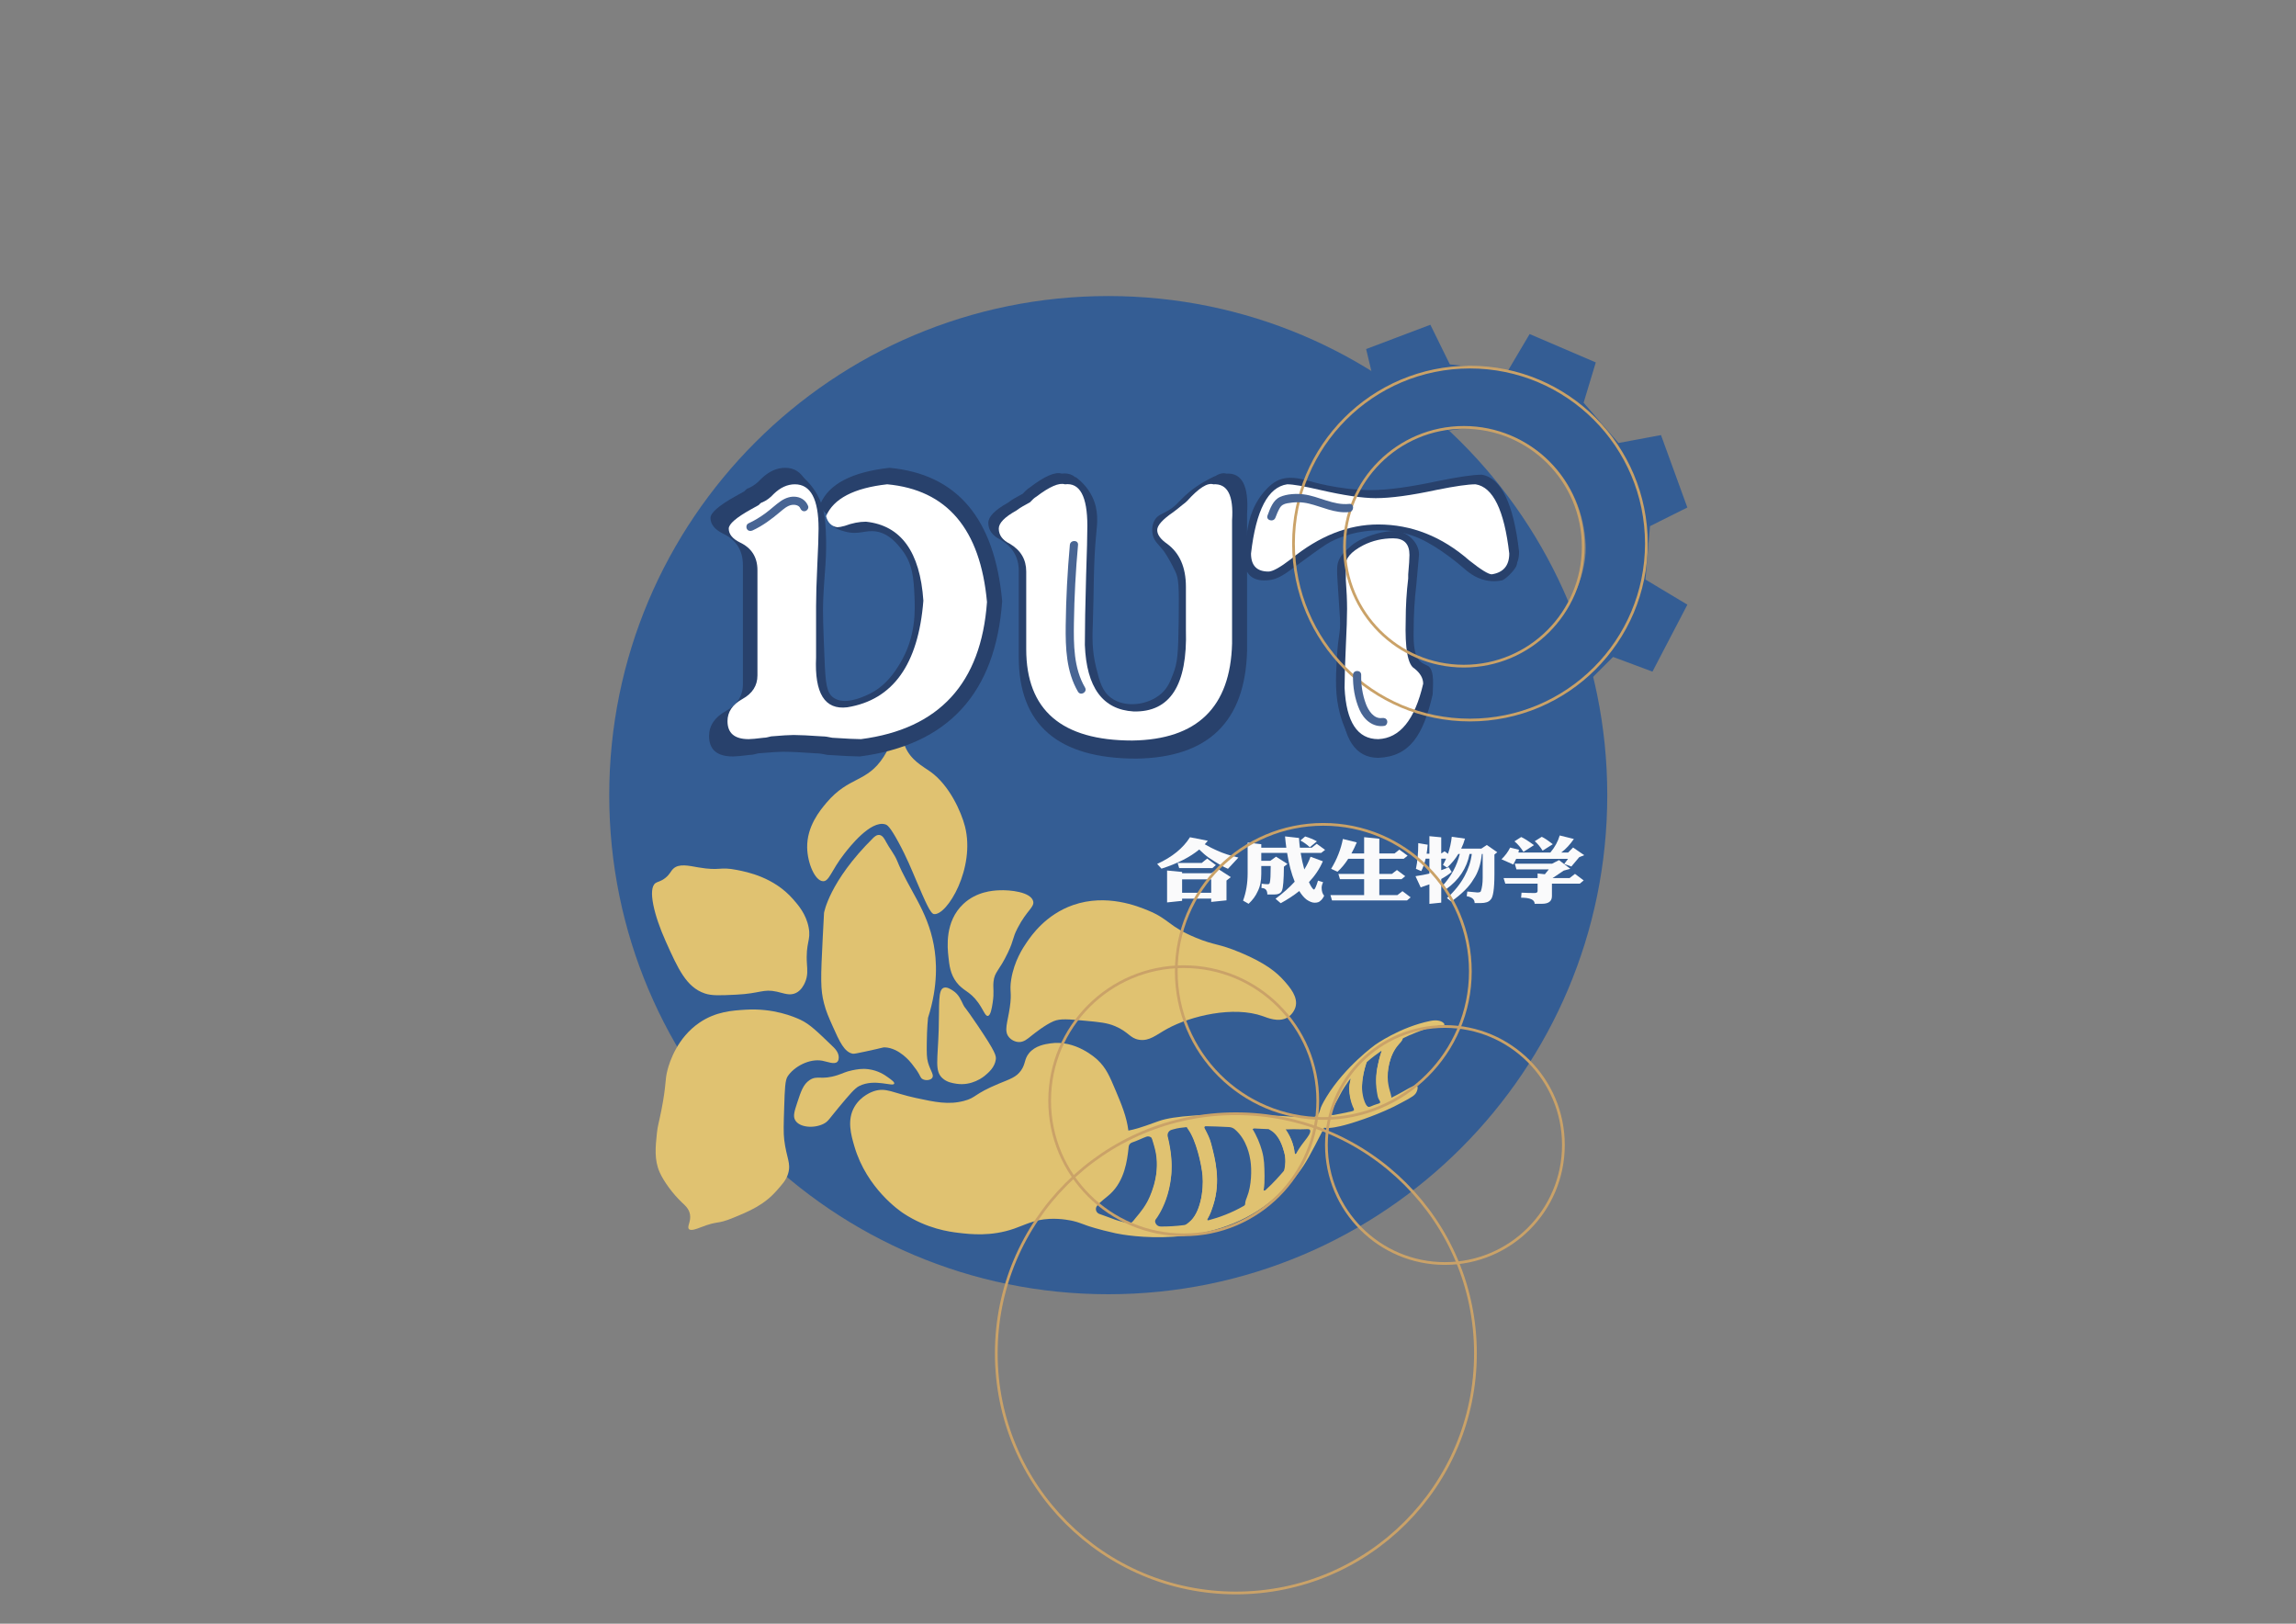 <?xml version="1.0" encoding="UTF-8" standalone="no"?>
<svg
   xmlns:dc="http://purl.org/dc/elements/1.1/"
   xmlns:cc="http://creativecommons.org/ns#"
   xmlns:rdf="http://www.w3.org/1999/02/22-rdf-syntax-ns#"
   xmlns:svg="http://www.w3.org/2000/svg"
   xmlns="http://www.w3.org/2000/svg"
   viewBox="0 0 1122.52 793.701"
   height="793.701"
   width="1122.52"
   xml:space="preserve"
   id="svg2"
   version="1.1"><rect x="0" y="0" width="1122.52" height="793.701" fill="#808080" stroke="none"/><defs
     id="defs6"><clipPath
       id="clipPath18"
       clipPathUnits="userSpaceOnUse"><path
         id="path16"
         d="M 0,595.276 H 841.89 V 0 H 0 Z" /></clipPath><clipPath
       id="clipPath30"
       clipPathUnits="userSpaceOnUse"><path
         id="path28"
         d="M 0,595.276 H 841.89 V 0 H 0 Z" /></clipPath><clipPath
       id="clipPath42"
       clipPathUnits="userSpaceOnUse"><path
         id="path40"
         d="M 0,595.276 H 841.89 V 0 H 0 Z" /></clipPath><clipPath
       id="clipPath86"
       clipPathUnits="userSpaceOnUse"><path
         id="path84"
         d="M 0,595.276 H 841.89 V 0 H 0 Z" /></clipPath><clipPath
       id="clipPath112"
       clipPathUnits="userSpaceOnUse"><path
         id="path110"
         d="M 0,595.276 H 841.89 V 0 H 0 Z" /></clipPath><clipPath
       id="clipPath136"
       clipPathUnits="userSpaceOnUse"><path
         id="path134"
         d="M 0,595.276 H 841.89 V 0 H 0 Z" /></clipPath><clipPath
       id="clipPath168"
       clipPathUnits="userSpaceOnUse"><path
         id="path166"
         d="M 0,595.276 H 841.89 V 0 H 0 Z" /></clipPath><clipPath
       id="clipPath180"
       clipPathUnits="userSpaceOnUse"><path
         id="path178"
         d="M 0,595.276 H 841.89 V 0 H 0 Z" /></clipPath><clipPath
       id="clipPath212"
       clipPathUnits="userSpaceOnUse"><path
         id="path210"
         d="M 0,595.276 H 841.89 V 0 H 0 Z" /></clipPath><clipPath
       id="clipPath244"
       clipPathUnits="userSpaceOnUse"><path
         id="path242"
         d="M 0,595.276 H 841.89 V 0 H 0 Z" /></clipPath></defs><g
     transform="matrix(1.333,0,0,-1.333,0,793.701)"
     id="g10"><g
       id="g12"><g
         clip-path="url(#clipPath18)"
         id="g14"><g
           transform="translate(589.496,303.839)"
           id="g20"><path
             id="path22"
             style="fill:#345d94;fill-opacity:1;fill-rule:nonzero;stroke:none"
             d="m 0,0 c 0,-101.081 -81.942,-183.023 -183.024,-183.023 -101.081,0 -183.024,81.942 -183.024,183.023 0,101.081 81.943,183.024 183.024,183.024 C -81.942,183.024 0,101.081 0,0" /></g></g></g><g
       id="g24"><g
         clip-path="url(#clipPath30)"
         id="g26"><g
           transform="translate(574.578,372.487)"
           id="g32"><path
             id="path34"
             style="fill:#345d94;fill-opacity:1;fill-rule:nonzero;stroke:none"
             d="m 0,0 c 0.271,-1.527 0.448,-3.084 0.52,-4.664 0.777,-17.348 -15.321,-32.123 -32.124,-32.123 -16.606,0 -29.229,12.518 -31.708,28.114 -5.604,5.054 -9.874,11.6 -12.36,18.962 -10.527,5.294 -17.516,16.37 -18.073,28.824 -0.777,17.347 15.32,32.123 32.123,32.123 7.122,0 13.507,-2.309 18.68,-6.168 2.46,0.46 4.939,0.712 7.392,0.712 23.854,0 41.517,-19.496 42.549,-42.549 C 7.347,15.479 4.459,6.926 0,0 m 28.919,10.418 c 0.555,6.525 1.11,13.051 1.665,19.576 4.568,2.279 9.137,4.559 13.704,6.838 l -9.665,26.555 c -5.199,-0.967 -10.399,-1.934 -15.6,-2.902 -4.26,4.927 -8.521,9.853 -12.782,14.78 1.489,4.924 2.979,9.848 4.467,14.772 l -24.271,10.406 c -2.673,-4.52 -5.347,-9.04 -8.019,-13.56 -7.083,0.815 -14.165,1.63 -21.248,2.445 -2.378,4.84 -4.757,9.681 -7.136,14.521 -7.853,-2.969 -15.708,-5.939 -23.561,-8.909 1.167,-4.903 2.335,-9.807 3.502,-14.71 -5.629,-4.475 -11.259,-8.949 -16.888,-13.424 -5.485,1.088 -10.971,2.176 -16.456,3.264 -2.845,-8.284 -5.691,-16.568 -8.535,-24.852 3.95,-3.651 7.901,-7.303 11.851,-10.954 0.028,-6.005 0.054,-12.01 0.08,-18.015 -5.534,-2.168 -11.067,-4.337 -16.601,-6.505 2.949,-8.951 5.898,-17.902 8.847,-26.852 5.659,0.979 11.317,1.959 16.975,2.939 4.446,-5.013 8.893,-10.026 13.339,-15.039 -1.546,-5.499 -3.092,-10.996 -4.638,-16.494 8.618,-3.34 17.237,-6.681 25.855,-10.021 2.129,4.322 4.257,8.643 6.385,12.965 l 21.469,-0.514 c 2.231,-4.432 4.46,-8.863 6.691,-13.295 9.421,2.504 18.842,5.007 28.263,7.511 -1.387,5.51 -2.776,11.019 -4.165,16.528 4.865,4.855 9.73,9.71 14.594,14.565 4.816,-1.794 9.634,-3.588 14.45,-5.382 4.27,8.185 8.539,16.371 12.808,24.556 -5.127,3.069 -10.253,6.138 -15.38,9.207" /></g></g></g><g
       id="g36"><g
         clip-path="url(#clipPath42)"
         id="g38"><g
           transform="translate(373.65,213.301)"
           id="g44"><path
             id="path46"
             style="fill:#e0c271;fill-opacity:1;fill-rule:nonzero;stroke:none"
             d="m 0,0 c -1.377,0.05 -2.781,0.785 -3.637,1.829 -1.871,2.283 -0.475,5.249 0.346,10.813 0.866,5.86 -0.197,5.861 0.52,10.312 1.096,6.805 4.366,11.674 5.715,13.639 1.715,2.498 6.969,10.15 16.973,13.639 12.283,4.285 23.817,-0.464 27.538,-1.996 7.877,-3.242 7.385,-5.795 17.492,-9.979 7.141,-2.958 8.107,-1.982 16.453,-5.489 8.916,-3.748 13.061,-7.068 15.933,-10.313 2.172,-2.454 5.224,-6.002 4.157,-9.647 C 101.439,12.634 100.681,10.059 98.2,8.815 95.07,7.248 91.302,8.85 89.54,9.48 78.772,13.34 63.081,9.611 54.382,4.823 50.403,2.634 47.936,0.249 44.164,0.832 40.737,1.36 40.351,3.702 35.331,5.821 32.382,7.067 29.67,7.317 24.247,7.817 18.217,8.374 15.203,8.652 12.816,7.651 9.708,6.348 5.641,3.099 4.676,2.328 3.171,1.126 1.855,-0.067 0,0" /></g><g
           transform="translate(365.221,206.843)"
           id="g48"><path
             id="path50"
             style="fill:#e0c271;fill-opacity:1;fill-rule:nonzero;stroke:none"
             d="m 0,0 c 0.208,1.388 -0.041,2.742 -6.668,12.561 -5.147,7.626 -4.593,6.21 -5.272,7.598 -0.847,1.73 -1.612,3.733 -3.722,5.117 -0.818,0.537 -2.268,1.489 -3.412,1.086 -2.185,-0.77 -1.571,-5.892 -1.861,-15.351 -0.343,-11.228 -1.552,-15.162 1.396,-17.833 1.627,-1.475 3.669,-1.791 5.118,-2.017 5.652,-0.877 9.835,2.485 10.389,2.946 C -2.697,-4.782 -0.436,-2.902 0,0" /></g><g
           transform="translate(362.316,222.884)"
           id="g52"><path
             id="path54"
             style="fill:#e0c271;fill-opacity:1;fill-rule:nonzero;stroke:none"
             d="m 0,0 c -0.974,-0.143 -1.562,2.107 -3.56,4.886 -3.1,4.308 -5.492,4.185 -7.98,7.509 -2.251,3.005 -2.59,6.174 -2.924,9.297 -0.364,3.394 -1.385,12.925 5.455,19.35 4.888,4.592 10.932,4.909 12.984,5.017 4.281,0.224 11.692,-0.64 12.626,-3.94 0.628,-2.223 -2.311,-3.333 -5.694,-9.91 C 8.853,28.216 9.725,28.213 7.341,23.185 4.116,16.384 2.469,16.28 2.076,12.551 1.817,10.099 2.388,8.8 1.755,4.781 1.444,2.805 1.026,0.15 0,0" /></g><g
           transform="translate(341.927,200.18)"
           id="g56"><path
             id="path58"
             style="fill:#e0c271;fill-opacity:1;fill-rule:nonzero;stroke:none"
             d="m 0,0 c -0.625,-0.925 -2.452,-1.095 -3.567,-0.465 -0.827,0.468 -0.817,1.226 -1.861,2.791 0,0 -0.514,0.869 -2.171,2.946 -0.459,0.576 -4.505,5.652 -9.769,5.893 -0.801,0.037 -0.441,-0.093 -7.288,-1.551 -2.7,-0.575 -4.059,-0.86 -4.497,-0.775 -3.108,0.604 -4.845,4.383 -7.443,10.234 -1.473,3.316 -2.335,5.256 -3.102,8.219 -1.329,5.133 -1.249,8.99 -0.465,24.346 0.296,5.799 0.444,8.698 0.465,8.839 0,0 1.857,11.468 17.988,27.447 0.419,0.415 1.309,1.262 2.328,1.135 1.207,-0.151 1.935,-1.583 2.462,-2.585 1.246,-2.366 3.046,-4.446 4.049,-6.923 C -8.604,69.013 -1.813,61.56 0.56,48.684 1.552,43.298 2.304,34.073 -1.551,22.02 c 0,0 -0.415,-3.685 -0.465,-9.304 C -2.048,9.153 -2.054,7.336 -1.551,5.583 -0.677,2.537 0.74,1.094 0,0" /></g><g
           transform="translate(301.86,272.275)"
           id="g60"><path
             id="path62"
             style="fill:#e0c271;fill-opacity:1;fill-rule:nonzero;stroke:none"
             d="m 0,0 c -2.916,0.107 -5.715,6.582 -5.815,12.338 -0.134,7.755 4.644,13.56 7.091,16.452 8.3,9.803 14.807,7.236 20.99,16.877 2.095,3.266 4.027,7.739 5.815,7.375 1.026,-0.21 1.313,-1.875 1.985,-3.546 2.078,-5.165 6.636,-7.408 9.36,-9.361 6.935,-4.97 11.256,-14.703 12.623,-19.996 3.935,-15.243 -6.53,-32.763 -11.346,-32.194 -1.309,0.155 -3.047,4.216 -6.524,12.338 -1.663,3.885 -3.446,8.379 -6.524,14.041 -3.164,5.82 -4.131,6.316 -4.822,6.524 C 17.455,22.471 9.656,12.453 7.8,10.069 2.939,3.825 2.291,-0.084 0,0" /></g><g
           transform="translate(291.932,231.295)"
           id="g64"><path
             id="path66"
             style="fill:#e0c271;fill-opacity:1;fill-rule:nonzero;stroke:none"
             d="m 0,0 c -2.269,-1.11 -4.419,-0.11 -6.978,0.466 -5.074,1.14 -6.095,-0.661 -14.886,-1.086 -6.005,-0.29 -9.007,-0.436 -11.631,0.465 -6.736,2.312 -9.761,9.047 -14.266,19.074 -4.245,9.45 -6.702,19.344 -3.721,21.399 0.767,0.53 1.891,0.536 3.566,1.861 1.736,1.374 1.954,2.495 2.946,3.412 2.121,1.958 5.695,1.055 9.149,0.465 8.246,-1.411 7.566,0.361 14.112,-0.931 3.947,-0.778 13.587,-2.681 20.624,-10.699 C 0.848,32.223 3.708,28.964 4.652,24.036 5.588,19.155 3.491,18.662 4.032,10.545 4.163,8.586 4.44,6.279 3.257,3.722 2.923,3 1.983,0.972 0,0" /></g><g
           transform="translate(307.623,207.566)"
           id="g68"><path
             id="path70"
             style="fill:#e0c271;fill-opacity:1;fill-rule:nonzero;stroke:none"
             d="m 0,0 c 0.075,1.885 -1.435,3.379 -2.098,4.017 -5.674,5.463 -8.481,8.259 -11.93,9.874 -2.429,1.136 -9.925,4.338 -20.159,3.702 -4.868,-0.302 -10.897,-0.677 -16.868,-4.731 -8.133,-5.523 -10.951,-14.34 -11.725,-17.279 -1.088,-4.137 -0.34,-5.053 -2.262,-14.811 -0.998,-5.062 -1.348,-5.571 -1.646,-8.433 -0.533,-5.121 -1.038,-9.756 1.028,-14.4 1.441,-3.237 4.725,-7.823 8.228,-11.108 1.026,-0.961 2.526,-2.238 2.88,-4.319 0.442,-2.59 -1.179,-4.436 -0.411,-5.349 0.699,-0.83 3.11,0.148 4.319,0.617 6.797,2.642 5.596,0.895 11.932,3.497 5.836,2.398 11.338,4.659 16.044,10.079 1.992,2.295 3.401,3.72 4.114,6.172 1.123,3.86 -0.615,5.618 -1.44,12.342 -0.314,2.565 -0.209,5.824 0,12.342 0.203,6.312 0.324,9.497 1.235,10.902 2.322,3.582 7.982,6.657 12.753,5.76 1.918,-0.36 4.447,-1.504 5.523,-0.362 C -0.041,-1.02 -0.014,-0.345 0,0" /></g><g
           transform="translate(327.966,198.054)"
           id="g72"><path
             id="path74"
             style="fill:#e0c271;fill-opacity:1;fill-rule:nonzero;stroke:none"
             d="m 0,0 c -0.415,-1.31 -7.16,1.985 -12.861,-0.896 -1.627,-0.822 -3.554,-3.125 -7.407,-7.732 -3.608,-4.314 -3.908,-5.285 -5.779,-6.186 -3.514,-1.692 -8.707,-1.276 -10.256,1.383 -0.886,1.523 -0.301,3.299 0.814,6.675 1.312,3.975 2.148,6.51 4.477,8.059 2.824,1.878 4.162,-0.142 10.175,1.79 2.22,0.714 2.944,1.281 5.453,1.791 1.631,0.331 3.466,0.705 5.861,0.407 C -5.861,4.836 -3.424,3.126 -2.36,2.36 -0.902,1.311 0.171,0.539 0,0" /></g><g
           transform="translate(505.027,194.906)"
           id="g76"><path
             id="path78"
             style="fill:#e0c271;fill-opacity:1;fill-rule:nonzero;stroke:none"
             d="m 0,0 c 0.2,-1.171 0.279,-1.773 0.576,-2.389 0.358,-0.737 0.69,-1.004 0.576,-1.376 -0.134,-0.441 -0.696,-0.37 -2.22,-0.955 -1.221,-0.468 -1.722,-0.845 -2.278,-0.587 -0.274,0.127 -0.434,0.35 -0.537,0.521 -1.805,3.015 -1.599,7.312 -1.599,7.312 0.136,3.552 0.969,6.295 1.559,8.176 0.048,0.152 0.136,0.283 0.256,0.389 1.688,1.473 3.426,2.805 5.17,4.002 0.11,0.076 0.249,-0.038 0.201,-0.164 C 0.918,12.871 0.46,10.617 0.114,8.912 -0.071,7.998 -0.755,4.415 0,0 m -15.764,-8.343 c -0.135,-0.031 -0.517,-0.122 -0.902,0.048 -0.095,0.042 -0.197,0.104 -0.242,0.146 -0.422,0.398 0.803,2.365 2.143,4.882 0.545,1.023 0.911,1.765 1.628,3.063 0.341,0.617 0.69,1.23 1.178,1.981 0.058,0.088 0.11,0.169 0.183,0.279 1.285,1.933 1.927,2.9 2.112,2.828 0.251,-0.097 -0.547,-1.483 -0.503,-3.729 0,0 0.041,-2.084 0.979,-4.888 0.059,-0.178 0.115,-0.357 0.177,-0.533 0.194,-0.545 0.434,-1.117 0.586,-1.822 0.035,-0.161 0.074,-0.371 -0.038,-0.547 -0.086,-0.134 -0.224,-0.189 -0.371,-0.241 -0.626,-0.225 -0.935,-0.258 -0.935,-0.258 -0.502,-0.055 -0.986,-0.225 -1.482,-0.322 -1.254,-0.244 -1.88,-0.366 -2.111,-0.42 -0.795,-0.182 -1.607,-0.283 -2.402,-0.467 m -10.422,-9.104 c -2.119,-2.7 -2.881,-3.997 -3.438,-5.045 -0.134,-0.252 -0.508,-0.173 -0.538,0.11 -0.193,1.823 -0.667,3.226 -0.833,3.716 -0.612,1.801 -1.553,3.53 -2.609,5.012 0.73,0.007 1.392,0.025 1.953,0.057 1.488,0.087 2.982,-0.065 4.471,0 1.561,0.07 2.311,0.176 2.61,-0.248 0.565,-0.804 -0.994,-2.811 -1.616,-3.602 m -14.664,-18.42 c -0.513,-0.464 -1.32,-0.023 -1.218,0.662 0.18,1.229 0.255,2.688 0.227,4.551 -0.058,3.795 -0.094,6.116 -0.914,9.139 -0.597,2.201 -1.627,4.836 -2.933,7.133 -0.027,0.061 -0.125,0.312 -0.019,0.588 0.106,0.275 0.375,0.468 0.691,0.498 0.871,-0.047 1.748,-0.091 2.632,-0.132 0.886,-0.041 1.774,-0.079 2.647,-0.111 0.273,-0.18 0.542,-0.325 0.744,-0.443 3.294,-1.922 4.505,-6.326 5.027,-8.226 0.627,-2.279 0.463,-4.397 0.142,-6.114 -0.024,-0.128 -0.077,-0.24 -0.161,-0.338 -1.633,-1.912 -3.971,-4.598 -6.865,-7.207 M -79.34,-49.25 c -1.69,0.014 -2.637,1.917 -1.648,3.289 0.443,0.616 0.91,1.342 1.396,2.199 1.172,2.065 3.437,6.609 4.113,13.367 0.106,1.062 0.469,5.133 -0.457,10.283 -0.219,1.221 -0.462,2.561 -0.794,3.823 -0.289,1.091 0.353,2.203 1.44,2.505 0.22,0.06 0.439,0.123 0.658,0.187 1.486,0.437 3.14,0.635 4.987,0.813 0.266,-0.212 0.348,-0.511 0.451,-0.654 2.858,-3.959 4.881,-12.692 5.256,-17.023 0.475,-5.496 -0.841,-13.856 -4.914,-17.138 -0.174,-0.141 -0.459,-0.358 -0.74,-0.605 -0.315,-0.276 -0.705,-0.465 -1.12,-0.52 -3.038,-0.397 -5.934,-0.547 -8.628,-0.526 m -17.652,2.859 c -1.594,0.658 -3.273,1.139 -4.879,1.771 -1.173,0.461 -1.603,1.913 -0.825,2.905 1.353,1.727 3.289,2.943 4.871,4.408 5.322,4.929 6.2,12.434 6.668,16.438 0.033,0.288 0.061,0.572 0.084,0.854 0.063,0.772 0.614,1.394 1.351,1.626 1.293,0.408 2.655,1.063 4.159,1.687 0.322,0.134 0.647,0.26 0.974,0.379 0.997,0.365 2.093,-0.199 2.407,-1.213 0.392,-1.265 0.818,-2.669 1.105,-4.175 1.748,-9.183 -2.606,-17.421 -3.199,-18.51 -1.825,-3.345 -4.035,-5.53 -5.179,-7.057 -0.441,-0.588 -1.179,-0.868 -1.899,-0.717 -2.656,0.557 -4.607,1.179 -5.638,1.604 m 44.868,32.76 c 4.511,-3.829 5.473,-9.907 5.713,-11.426 0.513,-3.239 0.427,-9.244 -1.257,-13.367 -0.184,-0.45 -0.674,-1.597 -0.692,-2.583 -0.005,-0.258 -0.155,-0.494 -0.378,-0.624 -4.723,-2.74 -9.343,-4.346 -13.067,-5.336 -0.326,-0.087 -0.593,0.274 -0.413,0.558 1.042,1.646 1.677,3.567 2.164,5.095 2.825,8.856 0.781,16.622 -0.8,22.622 -0.463,1.758 -1.144,3.165 -2.388,5.525 -0.166,0.315 0.06,0.697 0.417,0.692 2.477,-0.031 5.305,-0.145 8.579,-0.312 0.775,-0.039 1.521,-0.334 2.113,-0.836 z m 76.372,39.164 c -0.833,0.676 -2.442,1.055 -4.596,0.621 -11.292,-2.275 -20.373,-8.82 -20.373,-8.82 0,0 -10.944,-7.887 -17.763,-19.006 -1.661,-2.708 -2.112,-3.974 -2.112,-3.974 -0.464,-1.303 -0.454,-1.855 -0.994,-2.485 -0.086,-0.1 -0.476,-0.51 -1.182,-0.846 -1.415,-0.67 -2.854,-0.441 -3.165,-0.396 -3.937,0.571 -42.711,2.934 -54.161,-1.242 -7.377,-2.692 -8.68,-2.972 -11.08,-3.458 -0.623,5.077 -2.533,9.624 -4.631,14.603 -2.278,5.407 -3.511,8.331 -6.668,11.32 -0.7,0.663 -8.078,7.439 -17.368,6.047 -1.927,-0.288 -5.483,-0.821 -7.753,-3.566 -1.822,-2.203 -1.203,-3.88 -2.946,-6.357 -1.762,-2.503 -4.048,-3.142 -8.064,-4.808 -9.479,-3.932 -8.233,-5.144 -12.871,-6.357 -5.699,-1.492 -10.568,-0.445 -17.678,1.085 -8.356,1.797 -10.842,3.944 -15.352,2.481 -0.495,-0.161 -4.736,-1.604 -7.133,-5.737 -2.791,-4.814 -1.292,-10.19 0,-14.577 4.538,-15.402 16.766,-23.697 17.988,-24.5 8.63,-5.676 16.938,-6.753 20.159,-7.134 4.386,-0.519 11.976,-1.415 20.469,1.551 4.155,1.451 7.284,3.28 12.871,3.566 4.458,0.228 8.264,-0.666 8.797,-0.795 2.058,-0.498 2.937,-0.947 5.32,-1.773 0,0 3.814,-1.322 10.164,-2.708 3.699,-0.808 34.216,-6.321 56.396,11.303 5.952,4.729 10.081,10.058 10.56,10.684 2.824,3.688 4.459,6.727 9.44,16.521 0.035,0.068 0.066,0.128 0.1,0.196 2.041,-0.419 5.802,0.507 7.637,0.996 0.912,0.242 3.264,0.885 7.08,2.235 2.737,0.969 6.54,2.412 10.807,4.473 0.281,0.135 1.139,0.587 2.857,1.49 3.916,2.06 5.048,2.724 5.591,4.1 0.137,0.349 0.595,1.512 0.124,1.987 C 13.84,3.134 10.726,0.655 5.649,-1.847 5.474,-1.934 5.3,-2.014 5.125,-2.098 c -0.222,1.371 -1.011,3.186 -1.24,5.64 -0.362,3.863 0.602,9.977 3.999,13.825 0.6,0.68 1.608,1.677 1.521,2.34 6.903,3.397 12.622,4.722 13.725,4.708 0.179,-0.002 1.486,-0.055 1.615,0.373 0.083,0.274 -0.357,0.632 -0.497,0.745" /></g></g></g><g
       id="g80"><g
         clip-path="url(#clipPath86)"
         id="g82"><path
           id="path88"
           style="fill:#fafafb;fill-opacity:1;fill-rule:nonzero;stroke:none"
           d="M 444.232,272.965 H 433.56 v -4.917 h 10.672 z m -3.451,6.021 1.964,1.603 3.198,-2.392 -1.266,-1.104 h -12.194 l -0.569,1.893 z m -7.22,-13.094 v -0.815 l -5.51,-0.579 v 11.701 l 5.51,-0.526 v -0.474 h 10.705 l 2.469,1.605 4.687,-3.024 -1.583,-1.262 v -7.257 l -5.607,-0.578 v 1.209 z m 2.881,22.507 6.556,-1.288 c -0.359,-0.44 -0.739,-0.869 -1.14,-1.289 1.626,-0.93 3.135,-1.701 4.529,-2.314 2.322,-1.035 4.929,-1.885 7.822,-2.551 l -3.832,-4.127 c -1.668,0.683 -4.012,2.041 -7.03,4.075 -1.056,0.737 -2.228,1.736 -3.516,2.998 -3.378,-2.805 -7.991,-5.145 -13.838,-7.021 l -1.584,1.736 c 5.51,2.524 9.521,5.784 12.033,9.781" /><g
           transform="translate(478.69,288.688)"
           id="g90"><path
             id="path92"
             style="fill:#fafafb;fill-opacity:1;fill-rule:nonzero;stroke:none"
             d="M 0,0 C 1.54,-0.456 2.977,-1.052 4.306,-1.788 L 1.71,-3.944 c -1.098,1.016 -2.248,1.84 -3.452,2.471 z M 2.406,-4.128 4.243,-2.683 7.314,-4.917 5.89,-6.021 h -7.536 c 0.316,-2.034 0.758,-4.058 1.329,-6.074 0.971,1.543 1.731,3.094 2.28,4.655 L 6.491,-9.098 C 5.31,-11.85 3.61,-14.399 1.394,-16.749 c 0.695,-1.56 1.297,-2.471 1.803,-2.733 0.338,0 0.845,1.095 1.521,3.286 l 1.869,-0.579 c -0.359,-0.753 -0.538,-1.428 -0.538,-2.025 0,-1.262 0.305,-2.243 0.918,-2.944 -0.38,-0.823 -0.834,-1.437 -1.363,-1.841 -0.422,-0.473 -1.128,-0.709 -2.122,-0.709 -0.843,0 -1.815,0.368 -2.913,1.104 -0.97,0.736 -1.879,1.796 -2.722,3.181 -2.028,-1.612 -4.297,-3.101 -6.81,-4.47 l -1.9,1.631 c 2.765,2.068 5.109,4.155 7.031,6.257 -1.204,2.945 -2.134,6.468 -2.788,10.57 h -9.468 v -2.918 h 3.293 l 2.122,1.525 4.181,-2.655 -1.299,-1.027 c -0.042,-4.785 -0.274,-7.685 -0.696,-8.703 -0.36,-0.981 -1.288,-1.472 -2.788,-1.472 h -2.596 c 0,1.579 -0.719,2.367 -2.154,2.367 l 0.094,1.578 c 0.803,-0.123 1.532,-0.185 2.186,-0.185 0.485,0 0.75,0.219 0.792,0.657 0.211,0.79 0.316,2.796 0.316,6.022 h -3.451 v -2.893 c 0,-2.576 -0.433,-4.697 -1.299,-6.362 -0.739,-1.684 -1.858,-3.217 -3.356,-4.601 l -2.028,1.157 c 1.12,3.031 1.678,6.371 1.678,10.016 v 11.281 l 5.005,-0.606 v -1.288 h 9.184 c -0.19,1.35 -0.349,2.734 -0.475,4.154 l 5.13,-0.579 c 0.063,-1.209 0.169,-2.401 0.317,-3.575 z" /></g><g
           transform="translate(492.528,287.767)"
           id="g94"><path
             id="path96"
             style="fill:#fafafb;fill-opacity:1;fill-rule:nonzero;stroke:none"
             d="M 0,0 5.099,-1.262 C 4.466,-2.733 3.811,-4.084 3.136,-5.311 H 7.791 V 0.658 L 13.364,0.08 v -5.391 h 5.574 l 1.773,1.394 3.04,-2.208 -1.425,-1.131 h -8.962 v -5.548 h 4.623 l 1.837,1.42 3.041,-2.262 -1.362,-1.103 h -8.139 v -5.837 h 6.619 l 1.869,1.445 3.007,-2.26 -1.329,-1.131 H -3.99 l -0.57,1.946 H 7.791 v 5.837 h -8.868 l -0.57,1.945 h 9.438 v 5.548 H 1.963 c -1.224,-1.929 -2.544,-3.515 -3.958,-4.76 l -2.313,1.079 C -2.175,-7.449 -0.739,-3.803 0,0" /></g><g
           transform="translate(520.176,286.242)"
           id="g98"><path
             id="path100"
             style="fill:#fafafb;fill-opacity:1;fill-rule:nonzero;stroke:none"
             d="M 0,0 3.451,-0.578 C 3.367,-1.735 3.239,-2.831 3.071,-3.865 H 4.084 V 2.551 L 8.423,2.13 v -5.916 l 1.235,0.789 1.235,-0.921 c 0.697,2.017 1.161,4.103 1.394,6.258 l 4.845,-0.684 c -0.359,-1.297 -0.823,-2.524 -1.394,-3.68 h 7.379 l 2.028,1.34 3.832,-2.655 -1.045,-0.842 v -7.125 c 0,-5.539 -0.487,-8.693 -1.457,-9.465 -0.613,-0.805 -1.805,-1.209 -3.579,-1.209 h -2.217 c 0,1.35 -0.971,2.191 -2.913,2.524 l 0.221,1.709 3.705,-0.342 c 0.74,0 1.162,0.157 1.268,0.473 0.442,1.332 0.664,2.936 0.664,4.811 v 8.835 h -0.316 c -0.38,-3.822 -1.404,-6.924 -3.072,-9.307 -1.52,-2.648 -4.233,-5.356 -8.139,-8.125 l -1.552,1.261 c 2.766,2.525 4.909,5.206 6.43,8.046 1.414,2.594 2.3,5.302 2.66,8.125 h -0.823 c -1.036,-5.242 -3.886,-9.536 -8.552,-12.884 l -1.456,1.079 c 3.23,3.523 5.372,7.458 6.427,11.805 h -0.538 c -1.119,-1.858 -2.502,-3.532 -4.148,-5.021 l -1.488,0.999 c 0.422,0.77 0.801,1.533 1.14,2.287 H 8.423 v -4.207 c 0.972,0.332 1.89,0.691 2.756,1.078 l 1.076,-1.735 c -1.098,-0.93 -2.375,-1.788 -3.832,-2.577 v -8.676 L 4.084,-22.27 v 7.152 c -1.013,-0.386 -2.079,-0.754 -3.197,-1.105 l -1.901,4.102 c 1.815,0.264 3.516,0.578 5.098,0.947 v 5.469 H 2.69 C 2.312,-7.406 1.783,-8.922 1.108,-10.254 l -1.964,0.816 C -0.286,-6.774 0,-3.628 0,0" /></g><g
           transform="translate(565.462,288.557)"
           id="g102"><path
             id="path104"
             style="fill:#fafafb;fill-opacity:1;fill-rule:nonzero;stroke:none"
             d="M 0,0 C 0.845,-0.352 2.196,-1.254 4.054,-2.709 L 0.317,-5.075 c -0.886,1.436 -1.847,2.594 -2.881,3.471 z m -7.536,-0.079 c 0.971,-0.404 2.533,-1.394 4.686,-2.972 l -3.863,-2.47 c -0.993,1.593 -2.091,2.881 -3.294,3.864 z m 6.016,-13.358 2.662,-0.289 1.456,1.788 H -9.278 L -9.88,-9.86 H 3.77 l 2.565,1.315 4.148,-3.182 -2.407,-0.658 -4.085,-2.734 h 6.238 l 1.964,1.525 3.199,-2.392 -1.425,-1.183 H 3.737 v -4.575 c 0,-1.875 -1.214,-2.814 -3.641,-2.814 h -2.692 c 0,1.491 -1.657,2.235 -4.972,2.235 l 0.158,1.841 c 1.646,-0.088 3.241,-0.132 4.782,-0.132 0.738,0 1.108,0.245 1.108,0.736 v 2.709 h -11.844 l -0.633,2.05 H -1.52 Z M 6.588,0.499 11.782,-0.79 C 10.389,-2.823 8.847,-4.479 7.158,-5.759 h 2.533 l 1.806,1.841 4.085,-2.813 -1.837,-0.737 -2.882,-3.418 -2.628,0.948 1.425,1.866 H -9.373 c -0.316,-0.684 -0.677,-1.376 -1.077,-2.077 l -4.308,1.919 c 1.373,1.332 2.429,2.76 3.168,4.286 l 3.231,-0.789 C -8.402,-5.084 -8.466,-5.426 -8.55,-5.759 H 3.168 c 1.667,1.998 2.808,4.084 3.42,6.258" /></g></g></g><g
       id="g106"><g
         clip-path="url(#clipPath112)"
         id="g108"><g
           transform="translate(456.656,388.15)"
           id="g114"><path
             id="path116"
             style="fill:#28416c;fill-opacity:1;fill-rule:nonzero;stroke:none"
             d="m 0,0 c 0.049,-1.152 0.654,-2.627 1.703,-3.69 2.025,-2.054 5.06,-1.923 6.388,-1.846 4.176,0.242 6.701,2.438 12.49,6.671 5.889,4.306 8.833,6.459 10.93,7.524 6.818,3.459 13.286,4.038 16.607,4.116 2.605,0.061 8.801,0.143 15.614,-2.839 7.325,-3.206 15.062,-9.821 16.182,-10.788 1.613,-1.393 4.272,-3.81 8.375,-4.684 2.88,-0.613 5.147,-0.184 5.962,0 0.983,0.222 4.077,3.029 5.143,5.049 1.87,3.546 -3.826,9.414 -9.828,13.971 C 75.899,23.864 58.497,22.316 46.983,21.292 33.525,20.094 25.692,16.514 11.923,10.22 7.534,8.214 -0.188,4.394 0,0" /></g><g
           transform="translate(500.113,319.871)"
           id="g118"><path
             id="path120"
             style="fill:#28416c;fill-opacity:1;fill-rule:nonzero;stroke:none"
             d="m 0,0 c -0.81,0.606 -1.942,1.54 -3.122,2.839 -2.515,2.769 -4.267,6.127 -5.536,10.93 -1.846,6.981 -1.564,12.816 -1.136,20.439 0.511,9.086 1.409,8.848 1.136,14.621 -0.102,2.14 -0.365,5.148 -0.852,13.059 -0.299,4.868 -0.37,6.505 0.568,8.516 1.544,3.312 4.543,4.896 7.097,6.246 4.418,2.334 8.818,2.954 12.207,2.981 C 10.146,75.102 9.863,70.511 9.511,65.862 7.724,42.332 4.347,20.332 0,0" /></g><g
           transform="translate(394.556,420.46)"
           id="g122"><path
             id="path124"
             style="fill:#28416c;fill-opacity:1;fill-rule:nonzero;stroke:none"
             d="M 0,0 C 1.788,-1.345 4.292,-3.619 6.001,-7.092 8.482,-12.136 7.904,-16.898 7.503,-20.865 6.415,-31.635 6.691,-42.5 6.268,-53.317 6.056,-58.711 5.93,-63.595 7.462,-69.772 c 1.278,-5.158 2.225,-8.756 5.486,-11.164 5.214,-3.848 13.694,-2.692 18.506,1.629 2.269,2.038 3.164,4.294 4.319,7.31 1.556,4.06 1.82,7.131 1.984,19.574 0.176,13.272 -0.05,15.334 -1.319,17.973 -2.605,5.419 -4.383,7.632 -4.383,7.632 -1.869,2.327 -3.258,3.276 -3.802,5.622 -0.109,0.471 -0.711,3.271 0.803,5.619 1.088,1.687 2.467,1.939 4.793,3.295 2.866,1.672 3.679,3.095 6.141,5.392 2.204,2.057 5.645,4.734 10.933,7.189 0.837,-2.312 1.952,-5.649 2.995,-9.735 2.842,-11.134 11.212,-43.929 -6.29,-65.9 -6.775,-8.505 -20.774,-19.59 -34.747,-16.325 -9.37,2.189 -14.769,9.905 -17.374,13.629 -12.558,17.951 -7.508,40.808 -4.943,52.421 C -7.014,-14.649 -3.161,-5.974 0,0" /></g><g
           transform="translate(293.007,421.703)"
           id="g126"><path
             id="path128"
             style="fill:#28416c;fill-opacity:1;fill-rule:nonzero;stroke:none"
             d="m 0,0 c 1.905,-1.452 4.641,-3.925 6.742,-7.705 2.484,-4.47 2.916,-8.673 3.13,-13.241 0.472,-10.12 -0.484,-14.408 -0.958,-25.347 -0.201,-4.628 0.025,-10.206 0.476,-21.361 0.375,-9.269 0.731,-12.672 3.331,-14.49 3.88,-2.713 10.045,-0.002 12.215,0.952 6.817,2.998 10.295,8.567 12.141,11.612 5.998,9.893 5.54,19.792 5.297,25.039 -0.278,6.002 -0.609,11.511 -4.575,16.613 -1.591,2.048 -4.627,5.952 -9.389,6.741 -4.066,0.673 -6.485,-1.408 -11.556,0 -1.772,0.492 -4.242,1.177 -4.575,2.648 -0.662,2.924 7.186,8.667 14.205,9.872 12.88,2.209 29.356,-9.769 34.429,-25.28 7.246,-22.163 -12.083,-41.459 -14.446,-43.819 -3.913,-3.906 -16.337,-16.309 -31.78,-13.482 -1.721,0.314 -11.897,2.359 -17.576,11.075 -7.067,10.847 0.709,19.937 0,48.633 -0.065,2.619 -0.276,8.462 0.482,16.372 C -1.784,-8.652 -0.757,-3.387 0,0" /></g></g></g><g
       id="g130"><g
         clip-path="url(#clipPath136)"
         id="g132"><g
           transform="translate(296.759,373.251)"
           id="g138"><path
             id="path140"
             style="fill:#28416c;fill-opacity:1;fill-rule:nonzero;stroke:none"
             d="m 0,0 v -21.285 c -0.694,-14.957 3.618,-21.86 12.921,-20.71 18.945,3.065 29.459,17.833 31.527,44.296 -1.381,20.324 -9.303,31.254 -23.774,32.791 -2.762,0 -5.686,-0.575 -8.787,-1.726 -1.381,-0.387 -2.414,-0.575 -3.101,-0.575 -2.415,0.377 -3.965,1.915 -4.651,4.603 3.1,7.28 11.54,11.693 25.324,13.231 C 54.268,48.324 68.045,32.018 70.807,1.726 68.392,-32.026 50.989,-51.01 18.606,-55.226 c -2.067,0 -6.032,0.188 -11.887,0.575 -1.728,0.378 -3.101,0.575 -4.135,0.575 -5.516,0.378 -9.48,0.576 -11.887,0.576 -1.728,0 -4.829,-0.198 -9.303,-0.576 -1.381,-0.386 -2.415,-0.575 -3.101,-0.575 -3.101,-0.387 -5.168,-0.575 -6.202,-0.575 -5.863,0 -8.786,2.49 -8.786,7.478 0,3.83 2.067,6.904 6.202,9.205 4.134,2.301 6.202,5.555 6.202,9.78 v 43.721 c 0,5.366 -2.415,9.204 -7.236,11.505 -3.101,1.528 -4.651,3.452 -4.651,5.753 0,1.914 3.1,4.602 9.303,8.054 0.686,0.377 1.72,0.952 3.101,1.726 0.686,0.763 1.203,1.15 1.55,1.15 1.72,0.764 3.27,1.915 4.652,3.452 2.753,2.678 5.685,4.027 8.785,4.027 6.542,0 9.821,-6.14 9.821,-18.409 0,-3.074 -0.178,-8.054 -0.517,-14.957 C 0.169,9.969 0,4.216 0,0" /></g><g
           transform="translate(438.612,362.43)"
           id="g142"><path
             id="path144"
             style="fill:#28416c;fill-opacity:1;fill-rule:nonzero;stroke:none"
             d="m 0,0 v 17.513 c 0,7.909 -2.537,13.744 -7.613,17.513 -2.713,1.88 -4.061,3.761 -4.061,5.649 0,1.881 2.197,4.326 6.599,7.345 1.014,0.75 2.196,1.695 3.553,2.824 1.015,0.75 1.689,1.316 2.03,1.695 4.734,5.27 8.287,7.53 10.658,6.779 5.75,0.371 8.288,-4.519 7.613,-14.688 V -5.649 c -0.681,-25.988 -14.211,-39.166 -40.604,-39.546 -28.763,0 -43.141,12.429 -43.141,37.286 v 31.637 c 0,4.89 -2.205,8.659 -6.598,11.298 -3.046,1.5 -4.568,3.575 -4.568,6.214 0,2.26 2.362,4.705 7.105,7.344 1.016,0.751 1.856,1.316 2.538,1.695 0.674,0.371 1.69,0.936 3.045,1.695 1.016,1.13 1.856,1.88 2.538,2.26 5.409,4.14 9.302,5.835 11.674,5.084 6.09,0.751 9.135,-4.899 9.135,-16.948 0,-3.769 -0.174,-10.548 -0.507,-20.338 -0.341,-12.057 -0.508,-21.467 -0.508,-28.246 0.674,-17.328 7.273,-26.367 19.795,-27.118 C -6.432,-33.711 0.675,-22.598 0,0" /></g><g
           transform="translate(519.473,381.075)"
           id="g146"><path
             id="path148"
             style="fill:#28416c;fill-opacity:1;fill-rule:nonzero;stroke:none"
             d="m 0,0 c -0.682,-5.649 -0.99,-11.198 -0.99,-16.847 -0.342,-11.678 2.761,-11.625 5.472,-13.126 2.364,-1.889 1.492,-8.107 1.492,-10.367 -3.413,-14.807 -8.306,-22.723 -19.9,-23.213 -8.462,0 -13.03,6.965 -13.704,20.903 0,4.14 0.167,9.79 0.508,16.948 0.333,6.78 0.507,11.864 0.507,15.254 0,3.389 -0.174,7.344 -0.507,11.864 v 5.648 c -0.341,3.011 1.236,6.549 6.311,9.188 3.72,1.881 8.482,3.37 12.883,3.37 4.394,0 8.919,-4.102 8.919,-8.622 m -17.622,23.626 c 6.091,0 14.378,1.13 24.869,3.39 7.44,1.501 12.69,2.259 15.735,2.259 7.106,-1.129 11.673,-10.547 13.704,-28.246 0,-4.899 -2.371,-7.724 -7.106,-8.475 -1.356,0 -4.401,1.881 -9.136,5.65 -11.166,9.789 -23.522,14.688 -37.05,14.688 -12.182,0 -24.031,-4.713 -35.529,-14.123 -4.402,-3.39 -7.447,-5.084 -9.135,-5.084 -4.743,0 -3.062,0.266 -3.062,5.165 0.268,3.338 0.671,6.108 1.018,8.136 0.706,4.127 1.096,6.329 2.288,9.154 0.555,1.314 1.541,3.607 3.559,6.102 0.838,1.035 2.747,3.396 5.213,4.704 4.17,2.212 8.849,0.84 11.792,0.07 0,0 10.931,-3.39 22.84,-3.39" /></g><g
           transform="translate(299.313,373.133)"
           id="g150"><path
             id="path152"
             style="fill:#ffffff;fill-opacity:1;fill-rule:nonzero;stroke:none"
             d="m 0,0 v -18.792 c -0.615,-13.205 3.203,-19.3 11.439,-18.284 16.772,2.706 26.081,15.744 27.912,39.108 -1.223,17.943 -8.237,27.593 -21.048,28.95 -2.446,0 -5.033,-0.508 -7.779,-1.524 C 9.301,29.117 8.386,28.95 7.778,28.95 c -2.137,0.334 -3.51,1.691 -4.117,4.064 2.745,6.427 10.216,10.324 22.42,11.681 21.963,-2.031 34.16,-16.427 36.605,-43.171 -2.138,-29.799 -17.544,-46.56 -46.214,-50.282 -1.83,0 -5.34,0.167 -10.524,0.508 -1.53,0.333 -2.745,0.508 -3.66,0.508 -4.883,0.333 -8.393,0.508 -10.524,0.508 -1.53,0 -4.276,-0.175 -8.236,-0.508 -1.223,-0.341 -2.138,-0.508 -2.746,-0.508 -2.745,-0.341 -4.575,-0.508 -5.49,-0.508 -5.191,0 -7.779,2.198 -7.779,6.603 0,3.381 1.83,6.094 5.491,8.126 3.66,2.032 5.491,4.904 5.491,8.634 v 38.601 c 0,4.737 -2.138,8.126 -6.407,10.157 -2.745,1.349 -4.117,3.048 -4.117,5.079 0,1.691 2.745,4.063 8.236,7.111 0.607,0.333 1.522,0.841 2.745,1.524 0.608,0.674 1.065,1.015 1.373,1.015 1.523,0.675 2.895,1.691 4.118,3.048 2.438,2.365 5.033,3.555 7.778,3.555 5.791,0 8.694,-5.42 8.694,-16.253 0,-2.713 -0.157,-7.11 -0.457,-13.205 C 0.15,8.801 0,3.722 0,0" /></g><g
           transform="translate(434.955,364.499)"
           id="g154"><path
             id="path156"
             style="fill:#ffffff;fill-opacity:1;fill-rule:nonzero;stroke:none"
             d="m 0,0 v 15.745 c 0,7.11 -2.287,12.356 -6.863,15.744 -2.446,1.691 -3.66,3.381 -3.66,5.079 0,1.691 1.98,3.889 5.948,6.603 0.915,0.675 1.98,1.524 3.203,2.539 0.915,0.675 1.522,1.183 1.83,1.524 4.268,4.738 7.471,6.769 9.608,6.095 5.184,0.333 7.472,-4.063 6.864,-13.205 V -5.079 c -0.615,-23.363 -12.812,-35.212 -36.605,-35.553 -25.931,0 -38.893,11.174 -38.893,33.521 v 28.443 c 0,4.396 -1.987,7.785 -5.948,10.157 -2.746,1.349 -4.118,3.214 -4.118,5.587 0,2.032 2.13,4.23 6.405,6.603 0.916,0.675 1.674,1.182 2.289,1.524 0.607,0.333 1.523,0.841 2.745,1.523 0.915,1.016 1.673,1.691 2.288,2.032 4.876,3.721 8.386,5.245 10.524,4.571 5.49,0.674 8.236,-4.405 8.236,-15.237 0,-3.389 -0.158,-9.484 -0.458,-18.284 -0.307,-10.841 -0.458,-19.3 -0.458,-25.395 0.608,-15.578 6.557,-23.705 17.846,-24.379 C -5.798,-30.307 0.608,-20.316 0,0" /></g><g
           transform="translate(493.608,382.783)"
           id="g158"><path
             id="path160"
             style="fill:#ffffff;fill-opacity:1;fill-rule:nonzero;stroke:none"
             d="m 0,0 v 5.079 c -0.308,2.706 1.83,5.245 6.405,7.618 3.354,1.691 7.014,2.54 10.982,2.54 3.961,0 5.948,-2.032 5.948,-6.095 0,-1.357 -0.157,-3.73 -0.457,-7.111 V 0.508 c -0.615,-5.079 -0.915,-10.158 -0.915,-15.237 -0.308,-10.5 0.758,-16.427 3.202,-17.776 2.131,-1.699 3.203,-3.556 3.203,-5.587 -3.053,-13.206 -8.543,-19.983 -16.472,-20.316 -7.628,0 -11.747,6.261 -12.354,18.792 0,3.722 0.15,8.801 0.458,15.237 0.3,6.095 0.457,10.666 0.457,13.713 C 0.457,-7.619 0.3,-4.063 0,0 m 10.981,29.966 c 5.491,0 12.962,1.015 22.42,3.047 6.706,1.349 11.44,2.031 14.185,2.031 6.406,-1.015 10.524,-9.482 12.354,-25.394 0,-4.404 -2.137,-6.944 -6.406,-7.619 -1.222,0 -3.968,1.691 -8.236,5.079 -10.067,8.801 -21.205,13.205 -33.402,13.205 -10.981,0 -21.663,-4.237 -32.029,-12.697 -3.969,-3.047 -6.714,-4.571 -8.236,-4.571 -4.276,0 -6.406,2.199 -6.406,6.603 1.83,15.912 6.249,24.379 13.269,25.394 2.131,0 6.099,-0.682 11.897,-2.031 8.843,-2.032 15.707,-3.047 20.59,-3.047" /></g></g></g><g
       id="g162"><g
         clip-path="url(#clipPath168)"
         id="g164"><g
           transform="translate(392.387,395.595)"
           id="g170"><path
             id="path172"
             style="fill:#486594;fill-opacity:1;fill-rule:nonzero;stroke:none"
             d="m 0,0 c -0.889,-9.806 -1.403,-19.644 -1.519,-29.49 -0.097,-8.285 0.204,-16.972 4.492,-24.319 0.972,-1.666 3.566,-0.158 2.59,1.515 -4.186,7.171 -4.185,15.74 -4.068,23.797 C 1.633,-18.982 2.141,-9.477 3,0 3.174,1.922 0.173,1.91 0,0" /></g></g></g><g
       id="g174"><g
         clip-path="url(#clipPath180)"
         id="g176"><g
           transform="translate(422.435,182.592)"
           id="g182"><path
             id="path184"
             style="fill:#e0c271;fill-opacity:1;fill-rule:nonzero;stroke:none"
             d="m 0,0 c -1.659,-1.535 0.593,-5.25 1.485,-9.939 1.748,-9.182 -2.605,-17.421 -3.198,-18.509 -2.876,-5.274 -6.726,-7.67 -5.828,-9.14 0.66,-1.08 3.328,-0.755 5.028,-0.115 1.174,0.442 3.084,1.486 5.484,5.713 1.172,2.064 3.436,6.608 4.113,13.367 C 7.19,-17.561 7.553,-13.49 6.627,-8.34 5.992,-4.81 5.177,-0.276 2.514,0.457 1.781,0.659 0.686,0.635 0,0" /></g><g
           transform="translate(435.004,183.849)"
           id="g186"><path
             id="path188"
             style="fill:#e0c271;fill-opacity:1;fill-rule:nonzero;stroke:none"
             d="m 0,0 c -0.359,-1.073 0.534,-2.26 0.8,-2.627 2.857,-3.961 4.88,-12.692 5.255,-17.024 0.475,-5.495 -0.841,-13.856 -4.912,-17.138 -0.487,-0.391 -1.818,-1.359 -1.6,-1.942 0.272,-0.731 2.875,-0.701 4.684,0 3.454,1.338 4.824,5.441 5.712,8.226 2.827,8.858 0.781,16.622 -0.799,22.622 -0.533,2.02 -1.342,3.557 -2.971,6.626 C 5.268,0.444 4.689,1.311 3.655,1.6 2.237,1.997 0.396,1.185 0,0" /></g><g
           transform="translate(450.771,184.534)"
           id="g190"><path
             id="path192"
             style="fill:#e0c271;fill-opacity:1;fill-rule:nonzero;stroke:none"
             d="m 0,0 c -0.264,-1.118 1.567,-2.316 2.742,-3.313 4.511,-3.829 5.472,-9.907 5.712,-11.425 0.513,-3.24 0.428,-9.244 -1.257,-13.367 -0.268,-0.66 -1.212,-2.82 -0.343,-3.771 0.418,-0.457 1.095,-0.461 1.257,-0.457 1.901,0.048 3.231,2.953 3.657,3.885 0.909,1.986 1.317,4.132 1.256,8.111 -0.057,3.796 -0.093,6.117 -0.914,9.141 C 10.706,-6.02 6.905,1.566 2.742,1.485 1.604,1.464 0.203,0.863 0,0" /></g><g
           transform="translate(464.023,183.163)"
           id="g194"><path
             id="path196"
             style="fill:#e0c271;fill-opacity:1;fill-rule:nonzero;stroke:none"
             d="m 0,0 c 0.238,-1.063 1.36,-1.602 1.942,-1.941 3.294,-1.923 4.505,-6.327 5.028,-8.227 1.477,-5.377 -1.441,-9.862 -0.457,-10.282 0.661,-0.283 2.137,1.482 2.97,2.97 2.579,4.606 0.812,9.807 0.456,10.854 C 8.11,-1.239 3.362,3.554 1.257,2.742 0.378,2.404 -0.229,1.019 0,0" /></g><g
           transform="translate(501.498,208.413)"
           id="g198"><path
             id="path200"
             style="fill:#e0c271;fill-opacity:1;fill-rule:nonzero;stroke:none"
             d="m 0,0 c 0.989,-0.639 -1.687,-4.458 -1.942,-11.082 -0.096,-2.484 -0.224,-5.797 1.599,-7.313 0.24,-0.199 0.76,-0.572 0.8,-1.142 0.074,-1.067 -1.554,-2.506 -2.856,-2.4 -2.332,0.192 -4.213,5.383 -4.228,9.484 -0.008,2.248 0.546,4.065 1.257,6.397 0.613,2.013 1.107,2.905 1.714,3.657 C -2.629,-1.126 -0.705,0.455 0,0" /></g><g
           transform="translate(514.523,215.269)"
           id="g202"><path
             id="path204"
             style="fill:#e0c271;fill-opacity:1;fill-rule:nonzero;stroke:none"
             d="m 0,0 c 0.323,-0.651 -0.831,-1.772 -1.485,-2.514 -3.396,-3.847 -4.361,-9.961 -3.998,-13.824 0.365,-3.911 2.153,-6.196 0.799,-7.655 -0.594,-0.641 -1.615,-0.929 -2.399,-0.686 -0.289,0.09 -1.562,0.567 -2.285,4.799 -0.755,4.414 -0.071,7.997 0.114,8.911 0.743,3.668 2.004,9.885 5.941,11.198 C -2.089,0.637 -0.328,0.662 0,0" /></g></g></g><g
       id="g206"><g
         clip-path="url(#clipPath212)"
         id="g208"><g
           transform="translate(580.677,394.92)"
           id="g214"><path
             id="path216"
             style="fill:none;stroke:#caa268;stroke-width:1;stroke-linecap:butt;stroke-linejoin:miter;stroke-miterlimit:10;stroke-dasharray:none;stroke-opacity:1"
             d="m 0,0 c 0,-24.177 -19.6,-43.777 -43.776,-43.777 -24.178,0 -43.778,19.6 -43.778,43.777 0,24.177 19.6,43.777 43.778,43.777 C -19.6,43.777 0,24.177 0,0 Z" /></g><g
           transform="translate(603.84,396.092)"
           id="g218"><path
             id="path220"
             style="fill:none;stroke:#caa268;stroke-width:1;stroke-linecap:butt;stroke-linejoin:miter;stroke-miterlimit:10;stroke-dasharray:none;stroke-opacity:1"
             d="m 0,0 c 0,-35.74 -28.973,-64.713 -64.714,-64.713 -35.74,0 -64.713,28.973 -64.713,64.713 0,35.74 28.973,64.714 64.713,64.714 C -28.973,64.714 0,35.74 0,0 Z" /></g><g
           transform="translate(483.316,191.772)"
           id="g222"><path
             id="path224"
             style="fill:none;stroke:#caa268;stroke-width:1;stroke-linecap:butt;stroke-linejoin:miter;stroke-miterlimit:10;stroke-dasharray:none;stroke-opacity:1"
             d="m 0,0 c 0,-27.156 -22.015,-49.17 -49.17,-49.17 -27.156,0 -49.17,22.014 -49.17,49.17 0,27.155 22.014,49.17 49.17,49.17 C -22.015,49.17 0,27.155 0,0 Z" /></g><g
           transform="translate(573.408,175.545)"
           id="g226"><path
             id="path228"
             style="fill:none;stroke:#caa268;stroke-width:1;stroke-linecap:butt;stroke-linejoin:miter;stroke-miterlimit:10;stroke-dasharray:none;stroke-opacity:1"
             d="m 0,0 c 0,-24.003 -19.458,-43.46 -43.46,-43.46 -24.002,0 -43.46,19.457 -43.46,43.46 0,24.002 19.458,43.46 43.46,43.46 C -19.458,43.46 0,24.002 0,0 Z" /></g><g
           transform="translate(539.278,239.198)"
           id="g230"><path
             id="path232"
             style="fill:none;stroke:#caa268;stroke-width:1;stroke-linecap:butt;stroke-linejoin:miter;stroke-miterlimit:10;stroke-dasharray:none;stroke-opacity:1"
             d="m 0,0 c 0,-29.784 -24.145,-53.929 -53.929,-53.929 -29.783,0 -53.927,24.145 -53.927,53.929 0,29.783 24.144,53.928 53.927,53.928 C -24.145,53.928 0,29.783 0,0 Z" /></g><g
           transform="translate(541.148,99.142)"
           id="g234"><path
             id="path236"
             style="fill:none;stroke:#caa268;stroke-width:1;stroke-linecap:butt;stroke-linejoin:miter;stroke-miterlimit:10;stroke-dasharray:none;stroke-opacity:1"
             d="m 0,0 c 0,-48.53 -39.341,-87.871 -87.871,-87.871 -48.53,0 -87.871,39.341 -87.871,87.871 0,48.53 39.341,87.871 87.871,87.871 C -39.341,87.871 0,48.53 0,0 Z" /></g></g></g><g
       id="g238"><g
         clip-path="url(#clipPath244)"
         id="g240"><g
           transform="translate(276.006,400.899)"
           id="g246"><path
             id="path248"
             style="fill:#486594;fill-opacity:1;fill-rule:nonzero;stroke:none"
             d="m 0,0 c 3.703,1.7 6.958,4.139 10.06,6.752 1.266,1.066 2.719,2.376 4.422,2.63 1.022,0.153 2.592,-0.126 3.016,-1.231 0.288,-0.754 1.01,-1.282 1.845,-1.048 0.721,0.202 1.34,1.082 1.047,1.845 -0.705,1.84 -2.257,3.047 -4.205,3.361 -2.131,0.344 -4.142,-0.372 -5.888,-1.58 C 8.381,9.404 6.699,7.764 4.824,6.382 2.835,4.917 0.732,3.622 -1.514,2.59 -2.256,2.25 -2.425,1.192 -2.053,0.538 -1.62,-0.223 -0.732,-0.336 0,0" /></g><g
           transform="translate(467.784,405.595)"
           id="g250"><path
             id="path252"
             style="fill:#486594;fill-opacity:1;fill-rule:nonzero;stroke:none"
             d="m 0,0 c 0.44,1.174 0.922,2.353 1.54,3.446 0.657,1.16 1.551,1.59 2.834,1.833 2.647,0.501 5.283,0.512 7.904,-0.12 4.905,-1.182 9.597,-3.672 14.779,-3.109 1.898,0.206 1.92,3.208 0,3 C 21.217,4.416 15.945,7.885 10.252,8.555 7.592,8.869 4.224,8.71 1.743,7.613 -0.909,6.439 -1.946,3.319 -2.894,0.797 -3.572,-1.012 -0.674,-1.794 0,0" /></g><g
           transform="translate(496.239,347.921)"
           id="g254"><path
             id="path256"
             style="fill:#486594;fill-opacity:1;fill-rule:nonzero;stroke:none"
             d="m 0,0 c -0.094,-4.332 0.632,-8.795 2.387,-12.773 1.609,-3.646 4.909,-6.542 9.097,-5.909 0.802,0.121 1.245,1.13 1.048,1.845 -0.236,0.858 -1.042,1.169 -1.845,1.047 -3.045,-0.459 -5.089,2.805 -5.976,5.216 C 3.465,-7.188 2.922,-3.6 3,0 3.042,1.932 0.042,1.931 0,0" /></g></g></g></g></svg>